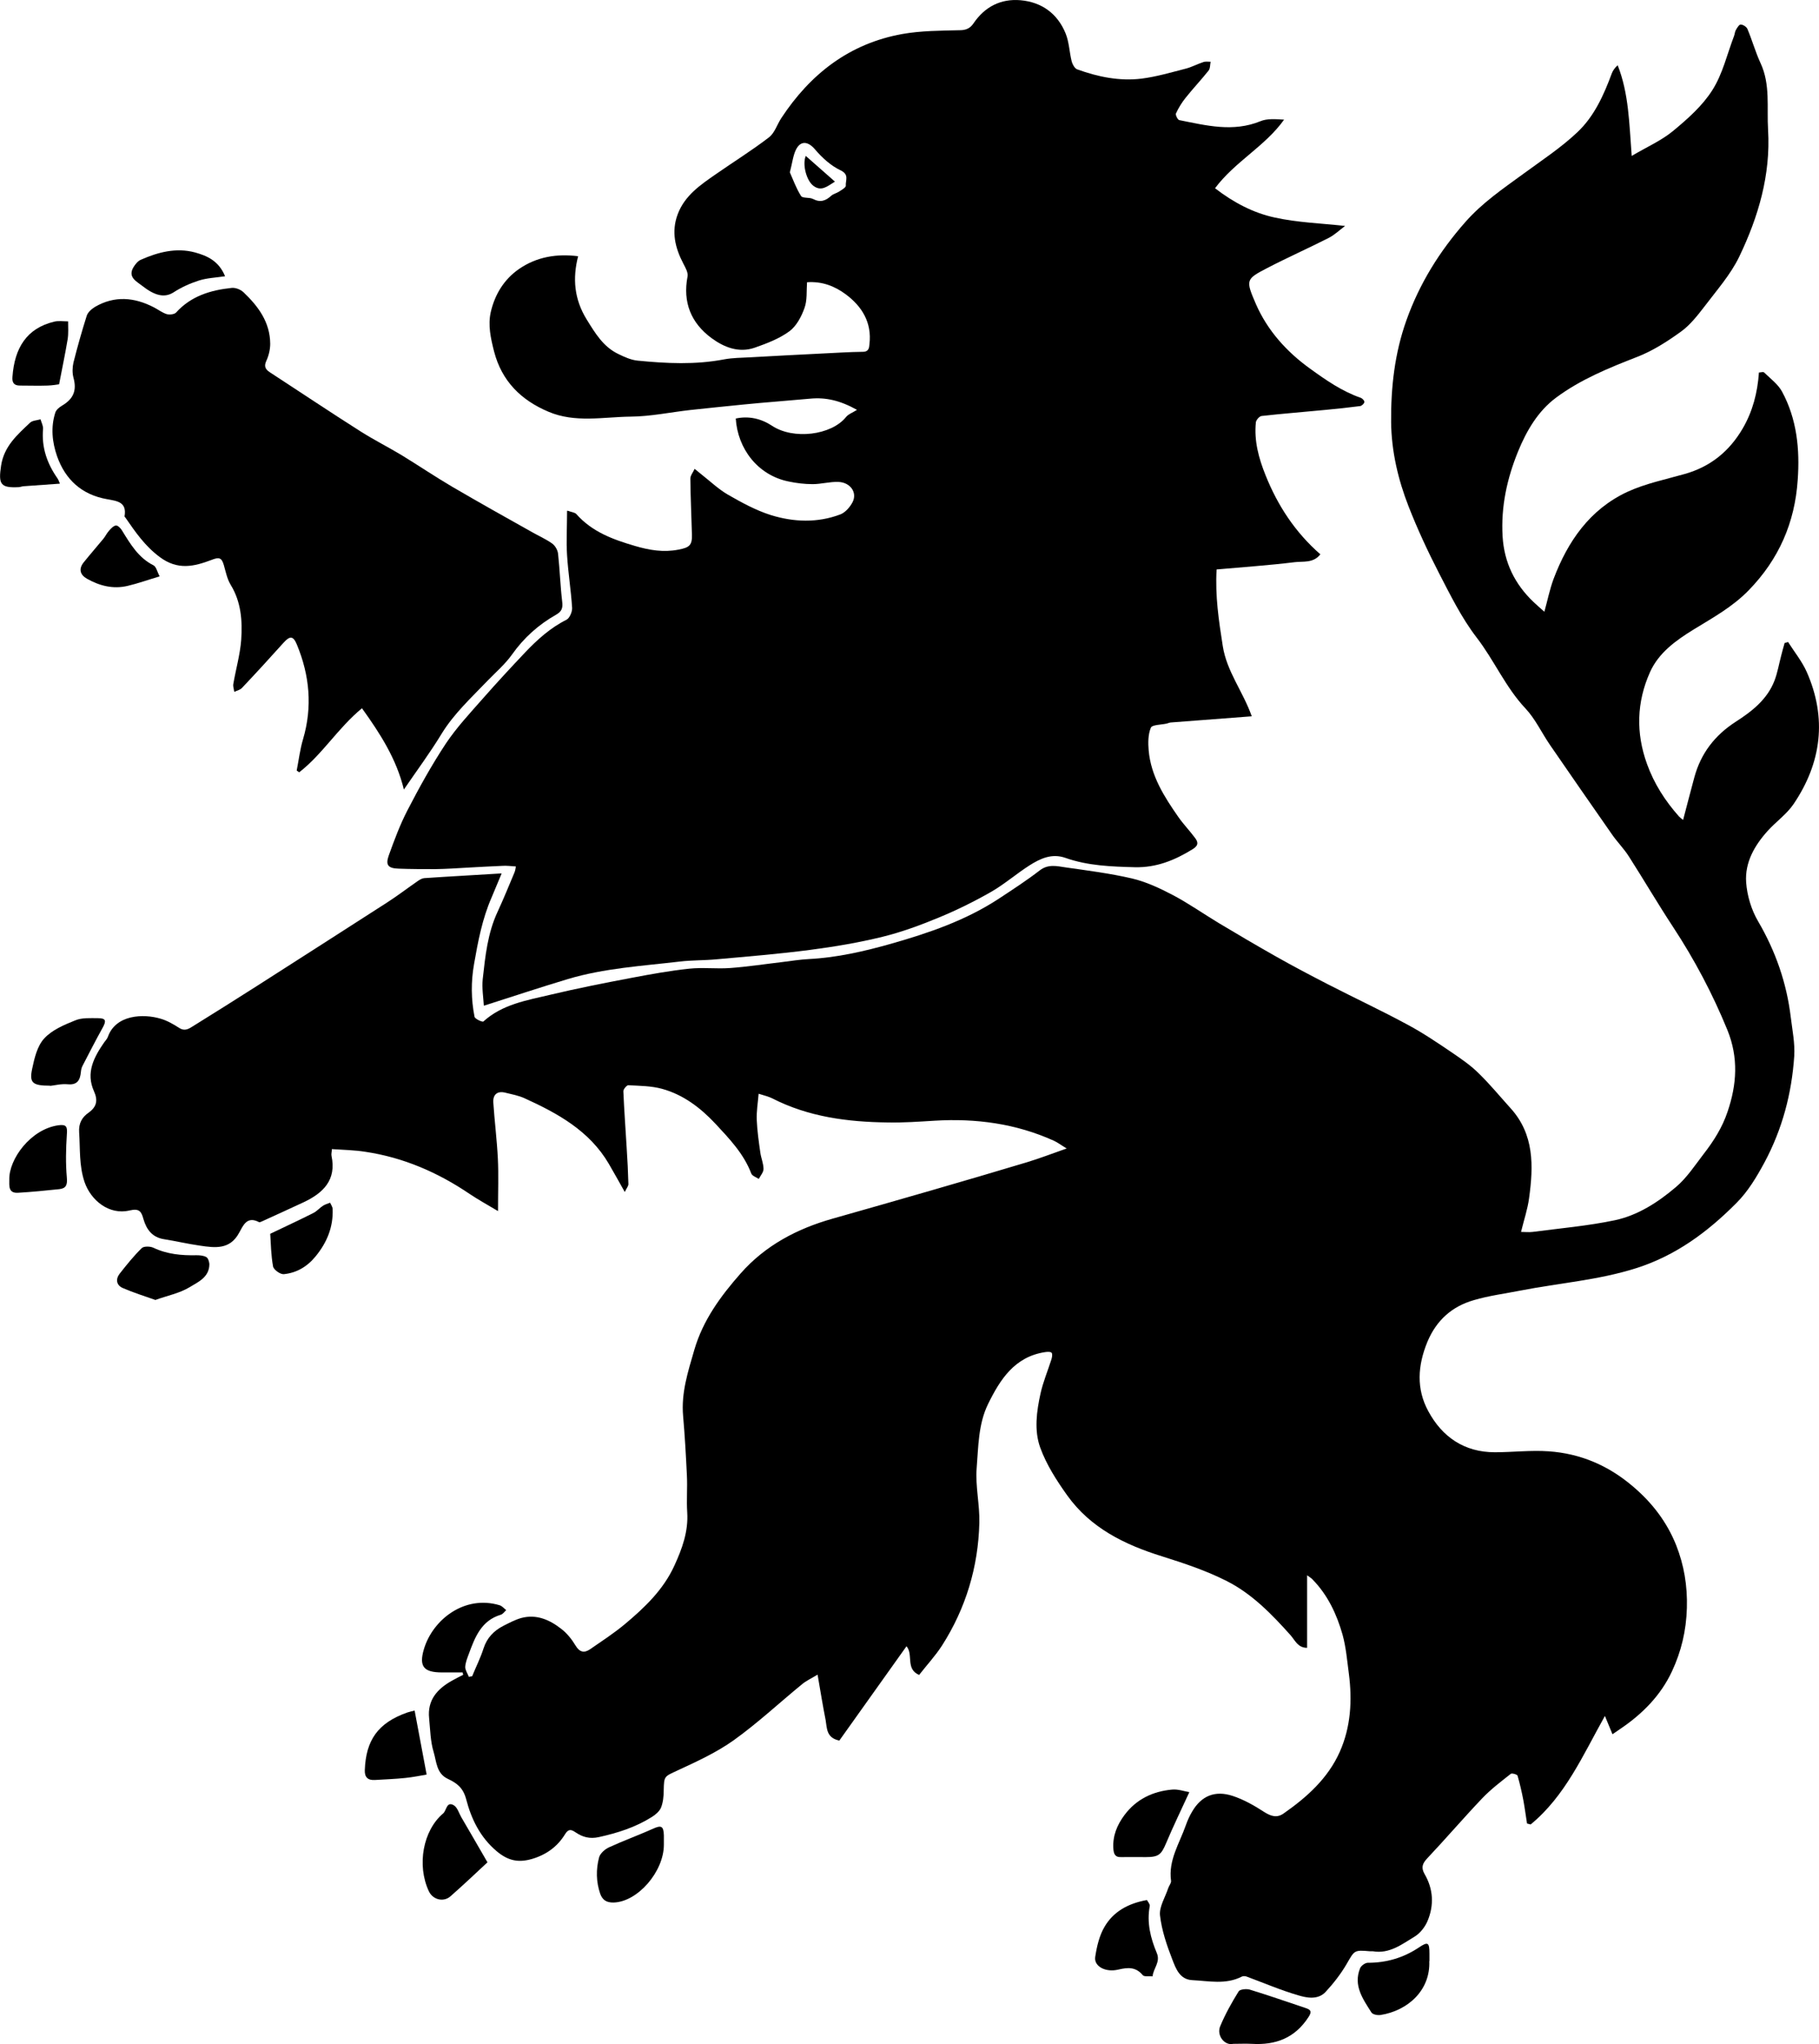<?xml version="1.0" encoding="UTF-8"?>
<svg xmlns="http://www.w3.org/2000/svg" width="40.7mm" height="45.72mm" viewBox="0 0 115.38 129.6">
  <path d="M102.28,109.95c-.15-.36-.29-.7-.48-1.16-1.41,2.52-2.52,5.08-4.71,6.88-.08-.02-.15-.04-.23-.06-.08-.49-.14-.98-.23-1.46-.1-.53-.22-1.05-.37-1.57-.02-.08-.36-.18-.43-.12-.63,.5-1.27,.98-1.82,1.56-1.19,1.25-2.31,2.56-3.49,3.81-.31,.33-.38,.59-.16,.98,.56,.96,.61,1.98,.19,2.98-.16,.38-.47,.78-.82,.99-.81,.49-1.6,1.11-2.65,.93h-.18c-1.02-.09-.98-.06-1.49,.82-.37,.63-.83,1.22-1.33,1.76-.48,.51-1.18,.38-1.74,.21-1.1-.32-2.17-.78-3.25-1.18-.1-.04-.24-.05-.33,0-1.02,.52-2.09,.27-3.14,.22-.79-.04-1.04-.74-1.26-1.31-.35-.9-.67-1.84-.78-2.79-.06-.55,.33-1.15,.52-1.73,.05-.16,.2-.32,.18-.47-.18-1.3,.53-2.36,.93-3.5,.11-.31,.24-.61,.41-.89,.58-.99,1.44-1.36,2.57-.99,.7,.23,1.37,.61,2,1.02,.43,.27,.8,.39,1.22,.1,1.48-1.03,2.82-2.23,3.57-3.91,.7-1.57,.8-3.25,.58-4.95-.11-.83-.18-1.68-.4-2.48-.37-1.3-.94-2.52-1.91-3.51-.06-.07-.15-.12-.34-.26v4.6c-.59,0-.76-.47-1.05-.8-1.19-1.33-2.44-2.62-4.04-3.43-1.3-.66-2.71-1.13-4.11-1.57-2.38-.74-4.54-1.8-6.02-3.87-.67-.94-1.32-1.95-1.71-3.03s-.23-2.29,.02-3.42c.16-.73,.46-1.44,.69-2.16,.04-.13,.08-.33,.02-.42-.06-.08-.27-.07-.41-.05-1.94,.29-2.86,1.73-3.63,3.3-.62,1.27-.61,2.7-.72,4.06-.09,1.14,.2,2.31,.17,3.47-.07,2.8-.86,5.42-2.37,7.78-.42,.65-.96,1.23-1.45,1.86-.88-.38-.35-1.29-.8-1.82-1.43,2.01-2.86,4.01-4.26,5.98-.84-.17-.78-.8-.87-1.3-.18-.91-.33-1.83-.51-2.88-.39,.24-.73,.39-1,.62-1.44,1.18-2.81,2.46-4.32,3.54-1.08,.77-2.32,1.34-3.53,1.9-.87,.41-.89,.34-.91,1.28,0,.37-.04,.76-.17,1.09-.1,.24-.36,.46-.59,.6-1.03,.65-2.17,1.01-3.35,1.27-.58,.13-1.04,0-1.48-.3-.29-.2-.46-.22-.67,.12-.49,.8-1.21,1.31-2.11,1.57-.84,.24-1.49,.12-2.22-.49-1.07-.9-1.62-2.07-1.94-3.3-.2-.75-.61-1.03-1.16-1.29-.73-.34-.72-1.09-.9-1.69-.21-.68-.22-1.43-.29-2.15-.12-1.14,.5-1.85,1.42-2.37,.24-.14,.49-.26,.74-.39-.01-.05-.02-.1-.04-.15h-1.3c-1.16,0-1.48-.37-1.15-1.48,.56-1.87,2.58-3.45,4.8-2.78,.16,.05,.28,.2,.42,.31-.11,.1-.21,.25-.34,.29-1.24,.37-1.64,1.42-2.03,2.48-.1,.27-.22,.56-.23,.84,0,.2,.15,.41,.23,.62,.07-.01,.14-.03,.21-.04,.24-.59,.53-1.16,.72-1.76,.22-.68,.66-1.13,1.27-1.44,.36-.18,.73-.38,1.12-.49,.96-.26,1.8,.11,2.53,.68,.37,.28,.68,.67,.92,1.07,.26,.43,.55,.48,.92,.23,.74-.51,1.49-1,2.18-1.57,1.27-1.06,2.47-2.2,3.17-3.74,.49-1.07,.89-2.16,.81-3.38-.05-.77,.02-1.55-.02-2.33-.06-1.26-.13-2.51-.24-3.77-.13-1.47,.31-2.81,.71-4.19,.55-1.89,1.68-3.42,2.94-4.85,1.56-1.77,3.57-2.83,5.83-3.47,2.09-.59,4.18-1.19,6.26-1.79,2.03-.59,4.06-1.18,6.08-1.79,.79-.24,1.57-.54,2.51-.87-.35-.21-.57-.38-.81-.49-2.41-1.09-4.95-1.43-7.58-1.27-.99,.06-1.97,.13-2.96,.11-2.54-.03-5.03-.35-7.33-1.53-.1-.05-.22-.09-.33-.13-.12-.04-.25-.08-.53-.16-.05,.59-.14,1.12-.12,1.65,.03,.7,.13,1.4,.23,2.1,.05,.34,.2,.68,.2,1.02,0,.21-.19,.42-.3,.63-.17-.11-.42-.19-.48-.35-.48-1.26-1.39-2.2-2.28-3.16-.95-1.01-2.03-1.83-3.37-2.2-.69-.19-1.43-.19-2.15-.23-.1,0-.32,.26-.31,.39,.05,1.19,.14,2.39,.21,3.58,.05,.77,.09,1.53,.11,2.3,0,.13-.12,.26-.23,.5-.38-.67-.69-1.24-1.02-1.8-1.23-2.09-3.24-3.19-5.35-4.15-.38-.17-.81-.25-1.22-.35-.48-.12-.78,.11-.75,.62,.08,1.19,.23,2.38,.29,3.57,.05,1.03,.01,2.07,.01,3.32-.69-.41-1.25-.72-1.79-1.08-2.02-1.37-4.21-2.32-6.63-2.68-.69-.11-1.4-.12-2.12-.17,0,.17-.05,.31-.02,.44,.32,1.52-.53,2.34-1.75,2.92-.89,.42-1.79,.82-2.68,1.23-.05,.02-.13,.06-.17,.04-.78-.41-1.01,.23-1.27,.69-.58,1.07-1.53,.94-2.48,.8-.77-.11-1.53-.29-2.29-.41-.74-.12-1.1-.62-1.29-1.27-.13-.47-.25-.7-.88-.55-1.3,.31-2.46-.64-2.86-1.81-.35-1.05-.27-2.09-.34-3.14-.04-.57,.18-.96,.6-1.25,.52-.37,.6-.79,.34-1.36-.53-1.18,0-2.16,.65-3.1,.08-.11,.18-.21,.23-.34,.5-1.43,2.27-1.48,3.34-1.16,.42,.12,.82,.35,1.19,.59,.34,.22,.6,.06,.85-.1,1.39-.86,2.77-1.73,4.15-2.61,2.72-1.74,5.44-3.48,8.16-5.23,.67-.43,1.31-.92,1.96-1.37,.13-.09,.28-.18,.42-.19,1.59-.11,3.19-.19,4.91-.3-.24,.58-.44,1.06-.64,1.53-.59,1.35-.86,2.78-1.11,4.21-.2,1.13-.19,2.24,.03,3.35,.03,.14,.5,.35,.56,.3,1.2-1.09,2.74-1.34,4.22-1.69,1.72-.41,3.45-.75,5.19-1.08,1.21-.23,2.43-.45,3.65-.58,.85-.09,1.72,.02,2.58-.04,1.11-.08,2.21-.25,3.32-.38,.56-.07,1.13-.16,1.69-.19,1.78-.09,3.51-.49,5.21-.97,2.39-.68,4.74-1.48,6.84-2.86,.88-.58,1.76-1.15,2.59-1.79,.54-.42,1.1-.27,1.65-.19,1.41,.2,2.82,.38,4.2,.7,.89,.21,1.75,.61,2.57,1.04,1.01,.53,1.96,1.2,2.94,1.79,1.2,.72,2.41,1.43,3.63,2.12,1.08,.61,2.18,1.19,3.29,1.76,1.69,.87,3.41,1.67,5.07,2.57,.99,.53,1.93,1.17,2.86,1.8,.57,.39,1.15,.79,1.64,1.28,.71,.69,1.34,1.46,2.01,2.2,1.52,1.67,1.46,3.68,1.18,5.71-.09,.69-.32,1.36-.51,2.14,.24,0,.49,.03,.74,0,1.74-.23,3.5-.38,5.21-.74,1.46-.31,2.74-1.14,3.87-2.1,.69-.58,1.21-1.38,1.77-2.11,.63-.81,1.18-1.68,1.51-2.67,.59-1.73,.7-3.43-.01-5.18-.94-2.3-2.09-4.47-3.45-6.54-.96-1.46-1.85-2.98-2.79-4.45-.32-.51-.76-.94-1.1-1.44-1.31-1.88-2.62-3.76-3.91-5.64-.53-.77-.93-1.65-1.56-2.32-1.27-1.35-1.98-3.05-3.1-4.5-.96-1.25-1.67-2.7-2.4-4.11-.7-1.36-1.35-2.76-1.91-4.19-.67-1.71-1.09-3.51-1.11-5.34-.02-2.2,.22-4.37,.97-6.47,.83-2.33,2.1-4.37,3.73-6.22,1.07-1.22,2.39-2.12,3.68-3.06,1.16-.85,2.38-1.65,3.42-2.63,1.08-1.01,1.69-2.37,2.2-3.75,.07-.18,.19-.35,.37-.51,.71,1.8,.73,3.68,.89,5.75,.96-.57,1.88-.97,2.62-1.58,.93-.77,1.87-1.6,2.5-2.6,.65-1.02,.93-2.27,1.37-3.42,.05-.13,.05-.27,.12-.39,.08-.14,.21-.35,.3-.34,.15,0,.37,.14,.43,.28,.3,.71,.51,1.47,.83,2.16,.64,1.37,.39,2.82,.48,4.24,.17,2.86-.62,5.52-1.83,8.04-.55,1.14-1.43,2.13-2.2,3.15-.45,.58-.92,1.19-1.51,1.61-.86,.62-1.78,1.21-2.76,1.59-1.8,.7-3.59,1.43-5.14,2.58-1.15,.85-1.88,2.1-2.42,3.42-.7,1.72-1.09,3.5-.98,5.38,.1,1.66,.77,3.02,1.95,4.15,.21,.2,.44,.4,.7,.63,.2-.72,.34-1.42,.58-2.07,.9-2.39,2.3-4.42,4.68-5.53,1.15-.53,2.43-.79,3.66-1.14,1.62-.46,2.82-1.44,3.66-2.88,.63-1.08,.94-2.26,1.03-3.55,.12,0,.28-.06,.33,0,.4,.39,.89,.75,1.14,1.22,.94,1.74,1.13,3.66,.99,5.59-.18,2.7-1.19,5.03-3.11,7-1.03,1.06-2.28,1.74-3.5,2.49-1.12,.69-2.21,1.47-2.76,2.7-.85,1.9-.9,3.86-.19,5.82,.45,1.25,1.15,2.34,2.03,3.33,.08,.08,.17,.15,.26,.22,.24-.91,.47-1.8,.71-2.69,.41-1.52,1.29-2.67,2.62-3.53,1.03-.66,2.01-1.42,2.47-2.62,.19-.5,.28-1.04,.42-1.57,.07-.27,.14-.54,.22-.81,.07-.02,.15-.04,.22-.06,.4,.63,.88,1.22,1.18,1.89,1.3,2.94,.94,5.76-.83,8.38-.44,.65-1.12,1.12-1.65,1.71-.83,.92-1.45,2-1.36,3.26,.06,.84,.33,1.74,.76,2.47,1.11,1.9,1.81,3.91,2.07,6.08,.1,.82,.27,1.65,.22,2.46-.16,2.37-.75,4.62-1.89,6.75-.51,.94-1.04,1.83-1.78,2.57-1.83,1.84-3.85,3.34-6.39,4.14-2.38,.75-4.84,.93-7.26,1.4-1.01,.2-2.04,.33-3.02,.62-1.37,.4-2.35,1.26-2.93,2.64-.62,1.51-.71,2.99,.06,4.4,.88,1.63,2.28,2.6,4.22,2.6,1.14,0,2.28-.14,3.41-.06,2.01,.14,3.78,.89,5.34,2.22,1.23,1.04,2.16,2.26,2.75,3.73,.5,1.27,.72,2.57,.68,3.98-.04,1.45-.36,2.77-.95,4.03-.71,1.52-1.87,2.69-3.26,3.63-.14,.1-.29,.2-.48,.33l-.03,.02Z"/>
  <path d="M36.02,32.38c.24,.09,.44,.1,.54,.21,1,1.13,2.32,1.61,3.72,2.02,.92,.27,1.81,.42,2.77,.23,.67-.13,.86-.27,.84-.94-.03-1.19-.09-2.37-.1-3.56,0-.2,.18-.41,.27-.62,.14,.12,.29,.23,.43,.35,.55,.43,1.07,.93,1.67,1.28,.87,.5,1.78,1,2.73,1.3,1.45,.45,2.96,.51,4.41-.04,.32-.12,.62-.47,.78-.78,.31-.61-.14-1.25-.9-1.28-.54-.02-1.09,.14-1.63,.14-.51,0-1.03-.06-1.54-.17-1.95-.4-3.22-2.08-3.34-3.99,.83-.18,1.62,.01,2.3,.46,1.36,.9,3.76,.6,4.69-.55,.15-.19,.42-.28,.7-.46-1.08-.6-1.98-.8-2.96-.71-1.41,.13-2.81,.23-4.22,.37-1.13,.11-2.26,.23-3.39,.35-1.26,.14-2.52,.41-3.79,.42-1.74,.02-3.52,.41-5.21-.31-1.73-.73-2.96-1.93-3.45-3.82-.21-.83-.4-1.66-.21-2.5,.26-1.12,.84-2.07,1.79-2.73,1.13-.78,2.41-.98,3.75-.81-.36,1.41-.25,2.73,.55,4.02,.54,.87,1.04,1.71,1.98,2.17,.39,.19,.82,.39,1.25,.43,1.83,.18,3.65,.27,5.48-.08,.54-.1,1.1-.1,1.64-.13,1.51-.09,3.03-.16,4.55-.24,.87-.04,1.74-.1,2.61-.11,.4,0,.4-.29,.42-.49,.16-1.36-.47-2.39-1.51-3.16-.69-.51-1.49-.83-2.45-.76-.04,.56,.02,1.14-.16,1.63-.19,.54-.51,1.15-.96,1.48-.64,.47-1.43,.77-2.2,1.04-1.01,.35-1.95-.03-2.74-.61-1.3-.96-1.83-2.27-1.52-3.9,.05-.25-.13-.56-.26-.81-.53-1.01-.78-2.04-.36-3.15,.45-1.19,1.45-1.86,2.43-2.54,1.12-.78,2.28-1.5,3.36-2.33,.36-.28,.51-.81,.78-1.22,1.85-2.81,4.33-4.73,7.68-5.33,1.19-.21,2.43-.21,3.65-.24,.39,0,.65-.13,.85-.42,.72-1.07,1.74-1.59,3-1.48,1.34,.12,2.34,.85,2.85,2.1,.23,.56,.24,1.2,.39,1.79,.05,.18,.19,.43,.34,.49,1.32,.48,2.69,.76,4.09,.59,.95-.12,1.89-.4,2.83-.64,.37-.1,.72-.29,1.09-.41,.14-.05,.31-.02,.46-.02-.04,.19-.02,.42-.13,.56-.47,.59-.99,1.14-1.46,1.73-.24,.3-.45,.64-.61,.99-.04,.09,.11,.4,.21,.42,1.71,.34,3.41,.78,5.15,.07,.43-.18,.96-.13,1.5-.1-1.2,1.69-3.12,2.66-4.38,4.35,1.18,.91,2.44,1.57,3.8,1.86,1.41,.31,2.88,.36,4.45,.53-.36,.27-.67,.57-1.04,.76-1.3,.66-2.63,1.25-3.92,1.92-1.34,.7-1.36,.74-.69,2.29,.73,1.66,1.94,3.01,3.43,4.08,1.01,.73,2.03,1.44,3.22,1.85,.1,.04,.24,.19,.22,.27-.01,.1-.16,.23-.26,.25-.76,.1-1.52,.18-2.28,.25-1.33,.13-2.66,.23-3.98,.38-.14,.02-.34,.25-.36,.4-.12,1.18,.18,2.28,.62,3.37,.77,1.92,1.88,3.61,3.47,5-.45,.58-1.1,.43-1.64,.5-1.63,.2-3.27,.31-4.94,.46-.1,1.68,.14,3.26,.39,4.85,.25,1.62,1.28,2.88,1.84,4.46-1.79,.14-3.45,.26-5.11,.39-.1,0-.19,.05-.28,.07-.35,.08-.92,.07-1.01,.26-.18,.42-.18,.96-.14,1.44,.14,1.61,.98,2.93,1.88,4.22,.32,.46,.72,.87,1.06,1.33,.18,.24,.26,.46-.14,.71-1.13,.7-2.3,1.18-3.67,1.15-1.49-.04-2.98-.09-4.4-.59-.87-.31-1.61,.04-2.3,.48-.83,.53-1.57,1.18-2.42,1.67-1.07,.61-2.18,1.16-3.32,1.63-1.16,.48-2.35,.92-3.57,1.22-1.51,.37-3.05,.63-4.59,.83-1.98,.26-3.98,.42-5.97,.6-.76,.07-1.54,.05-2.3,.14-2.38,.28-4.79,.42-7.1,1.11-1.73,.52-3.45,1.09-5.33,1.69-.03-.52-.13-1.12-.07-1.69,.16-1.45,.31-2.91,.94-4.26,.38-.82,.72-1.66,1.07-2.49,.07-.16,.08-.35,.09-.39-.31-.02-.55-.05-.79-.04-.73,.03-1.45,.07-2.18,.11-.71,.04-1.42,.09-2.14,.1-.77,0-1.55,0-2.32-.03-.67-.02-.85-.22-.63-.84,.35-.97,.71-1.94,1.18-2.85,.75-1.45,1.54-2.88,2.44-4.24,.69-1.03,1.55-1.95,2.37-2.88,.87-.99,1.76-1.95,2.66-2.9,.77-.81,1.6-1.56,2.62-2.07,.2-.1,.37-.5,.36-.75-.07-1.11-.25-2.21-.32-3.33-.06-.89,0-1.79,0-2.83h.06Zm14.08-21.46c.2,.45,.4,1.01,.71,1.5,.1,.16,.53,.07,.76,.19,.46,.24,.8,.12,1.15-.2,.13-.12,.33-.16,.49-.26,.17-.11,.45-.27,.44-.38-.03-.33,.24-.71-.34-.98-.61-.29-1.17-.8-1.61-1.32-.43-.51-.91-.59-1.21,.01-.19,.38-.23,.84-.39,1.44Z"/>
  <path d="M25.62,50.06c-.47-1.95-1.51-3.56-2.66-5.16-1.52,1.25-2.5,2.91-3.98,4.06-.05-.04-.11-.07-.16-.11,.13-.66,.21-1.34,.4-1.98,.61-2.06,.42-4.06-.39-6.01-.23-.56-.44-.56-.84-.12-.87,.97-1.75,1.93-2.64,2.87-.12,.13-.32,.17-.49,.25-.02-.17-.09-.34-.06-.5,.16-.94,.43-1.86,.5-2.8,.08-1.2,0-2.4-.67-3.49-.22-.36-.31-.82-.43-1.24-.14-.49-.31-.52-.77-.34-1.11,.42-2.15,.68-3.3-.18-.94-.7-1.54-1.58-2.17-2.49-.02-.03-.07-.07-.06-.09,.16-.92-.48-.97-1.13-1.09-1.58-.28-2.63-1.24-3.15-2.72-.31-.89-.41-1.84-.11-2.77,.06-.18,.26-.34,.43-.44,.73-.43,.94-.97,.72-1.77-.08-.3-.07-.65,0-.96,.25-.99,.53-1.98,.84-2.96,.07-.23,.32-.44,.53-.57,1.24-.72,2.49-.61,3.73,.03,.27,.14,.53,.34,.81,.43,.18,.05,.49,.02,.6-.1,.95-1.05,2.19-1.42,3.52-1.56,.24-.03,.57,.1,.75,.27,.94,.89,1.69,1.9,1.7,3.27,0,.36-.09,.74-.24,1.07-.17,.36-.07,.55,.22,.74,1.92,1.25,3.83,2.53,5.77,3.76,.84,.53,1.73,.98,2.58,1.49,1.08,.66,2.13,1.37,3.22,2.01,1.68,.98,3.37,1.93,5.07,2.88,.42,.24,.88,.44,1.27,.72,.19,.14,.35,.42,.37,.66,.11,1,.14,2.01,.26,3.02,.05,.4-.02,.62-.39,.83-1.11,.63-2.04,1.46-2.79,2.52-.44,.62-1.03,1.12-1.56,1.67-1.02,1.07-2.12,2.07-2.91,3.36-.73,1.2-1.57,2.33-2.39,3.53h0Z"/>
  <path d="M30.92,118.07c-.72,.67-1.51,1.42-2.34,2.15-.45,.4-1.13,.22-1.38-.32-.77-1.65-.37-3.85,.91-4.93,.22-.19,.21-.78,.67-.52,.23,.13,.33,.5,.48,.76,.54,.93,1.08,1.85,1.66,2.86Z"/>
  <path d="M78.18,129.59c-.54,.08-1.02-.57-.78-1.13,.32-.77,.73-1.5,1.17-2.21,.08-.13,.49-.17,.7-.11,1.18,.36,2.35,.77,3.52,1.16,.3,.1,.47,.19,.21,.58-.86,1.33-2.08,1.79-3.59,1.7-.41-.02-.82,0-1.22,0h0Z"/>
  <path d="M42.11,116.95c0,1.72-1.67,3.63-3.19,3.67-.46,.01-.71-.17-.85-.56-.26-.76-.27-1.54-.07-2.3,.07-.26,.37-.52,.63-.64,.91-.42,1.85-.76,2.77-1.17,.54-.25,.69-.19,.71,.41v.6h0Z"/>
  <path d="M75.44,113.62c-.53,1.16-1.03,2.18-1.47,3.23-.31,.73-.47,.89-1.29,.89-.52,0-1.04-.01-1.56,0-.41,.02-.48-.23-.5-.55-.05-.8,.24-1.49,.7-2.11,.75-1.01,1.8-1.51,3.02-1.62,.38-.04,.78,.11,1.1,.16Z"/>
  <path d="M90.66,124.33c.08,1.87-1.38,3.15-3.09,3.42-.19,.03-.5-.03-.58-.16-.54-.85-1.16-1.71-.72-2.8,.06-.16,.32-.35,.49-.35,1.18,0,2.25-.31,3.24-.97,.58-.39,.67-.32,.67,.39v.48h0Z"/>
  <path d="M72.75,120.46c.05,.1,.2,.26,.18,.38-.2,1.05,.05,2.04,.45,2.99,.24,.57-.23,.97-.27,1.47-.22-.02-.53,.04-.63-.08-.44-.53-.94-.49-1.54-.35-.82,.2-1.56-.21-1.47-.8,.1-.66,.26-1.35,.59-1.91,.55-.94,1.46-1.48,2.7-1.7h0Z"/>
  <path d="M9.87,82.42c-.71-.25-1.41-.47-2.08-.76-.41-.18-.47-.56-.2-.91,.44-.56,.89-1.12,1.4-1.62,.13-.13,.53-.12,.73-.03,.88,.42,1.8,.5,2.75,.48,.21,0,.45,.02,.62,.12,.11,.06,.18,.29,.19,.44,0,.84-.72,1.14-1.26,1.47-.63,.38-1.4,.53-2.15,.8h0Z"/>
  <path d="M3.17,68.83c-1.11,0-1.32-.18-1.13-1.07,.14-.67,.32-1.44,.76-1.92,.49-.54,1.27-.87,1.97-1.15,.43-.18,.96-.14,1.45-.14s.53,.16,.31,.57c-.45,.81-.87,1.63-1.3,2.46-.06,.12-.09,.26-.1,.39-.05,.51-.23,.83-.84,.77-.42-.04-.85,.08-1.1,.1h-.02Z"/>
  <path d="M27.05,112.51c-.36,.06-.84,.16-1.33,.21-.65,.07-1.29,.09-1.94,.13-.45,.03-.66-.18-.64-.63,.07-1.88,.82-2.99,2.7-3.65,.15-.05,.3-.08,.46-.12,.25,1.32,.5,2.65,.76,4.05h-.01Z"/>
  <path d="M.59,74.78c-.03-1.28,1.34-3.19,3.11-3.44,.52-.07,.58,.09,.54,.59-.06,.91-.08,1.83,0,2.73,.04,.47-.05,.68-.48,.73-.88,.09-1.75,.18-2.63,.23-.61,.03-.54-.45-.54-.84Z"/>
  <path d="M3.75,24.36c-.13,.02-.43,.07-.73,.08-.58,.02-1.17,0-1.76,0-.38,0-.5-.19-.47-.55,.13-1.83,.9-3.08,2.64-3.5,.28-.07,.59-.02,.89-.02,0,.38,.03,.77-.03,1.14-.15,.9-.34,1.8-.54,2.84h0Z"/>
  <path d="M10.12,36.54c-.77,.23-1.38,.45-2.02,.6-.92,.22-1.78,0-2.58-.45-.43-.24-.55-.61-.22-1.03,.41-.51,.84-1,1.26-1.51,.13-.16,.22-.36,.36-.51,.12-.14,.28-.31,.44-.33,.12,0,.3,.18,.38,.32,.53,.86,1.04,1.73,2,2.21,.17,.09,.23,.4,.38,.69h0Z"/>
  <path d="M14.28,17.51c-.61,.09-1.16,.11-1.66,.27-.56,.18-1.12,.43-1.61,.75-.58,.37-1.2,.21-2-.42-.34-.27-.93-.54-.54-1.18,.11-.18,.27-.38,.45-.46,1.1-.49,2.26-.79,3.45-.47,.76,.21,1.51,.53,1.91,1.52h0Z"/>
  <path d="M17.14,78.22c.98-.47,1.87-.88,2.74-1.32,.22-.11,.39-.32,.61-.46,.14-.09,.3-.13,.45-.19,.06,.14,.16,.27,.16,.41,.04,1.14-.36,2.11-1.08,2.99-.54,.66-1.21,1.05-2.02,1.13-.22,.02-.64-.28-.68-.49-.13-.72-.14-1.47-.18-2.08h0Z"/>
  <path d="M3.79,30.66c-.79,.06-1.52,.11-2.25,.16-.12,0-.23,.05-.34,.06-1.18,.06-1.31-.18-1.13-1.37,.19-1.23,1.03-1.95,1.83-2.71,.15-.15,.44-.15,.67-.22,.06,.21,.18,.42,.16,.62-.1,1.17,.26,2.19,.92,3.13,.07,.11,.11,.24,.15,.33h-.01Z"/>
  <path d="M51.11,9.88c.63,.55,1.21,1.07,1.85,1.63-.5,.31-.86,.64-1.36,.27-.44-.32-.72-1.35-.49-1.9Z"/>
</svg>